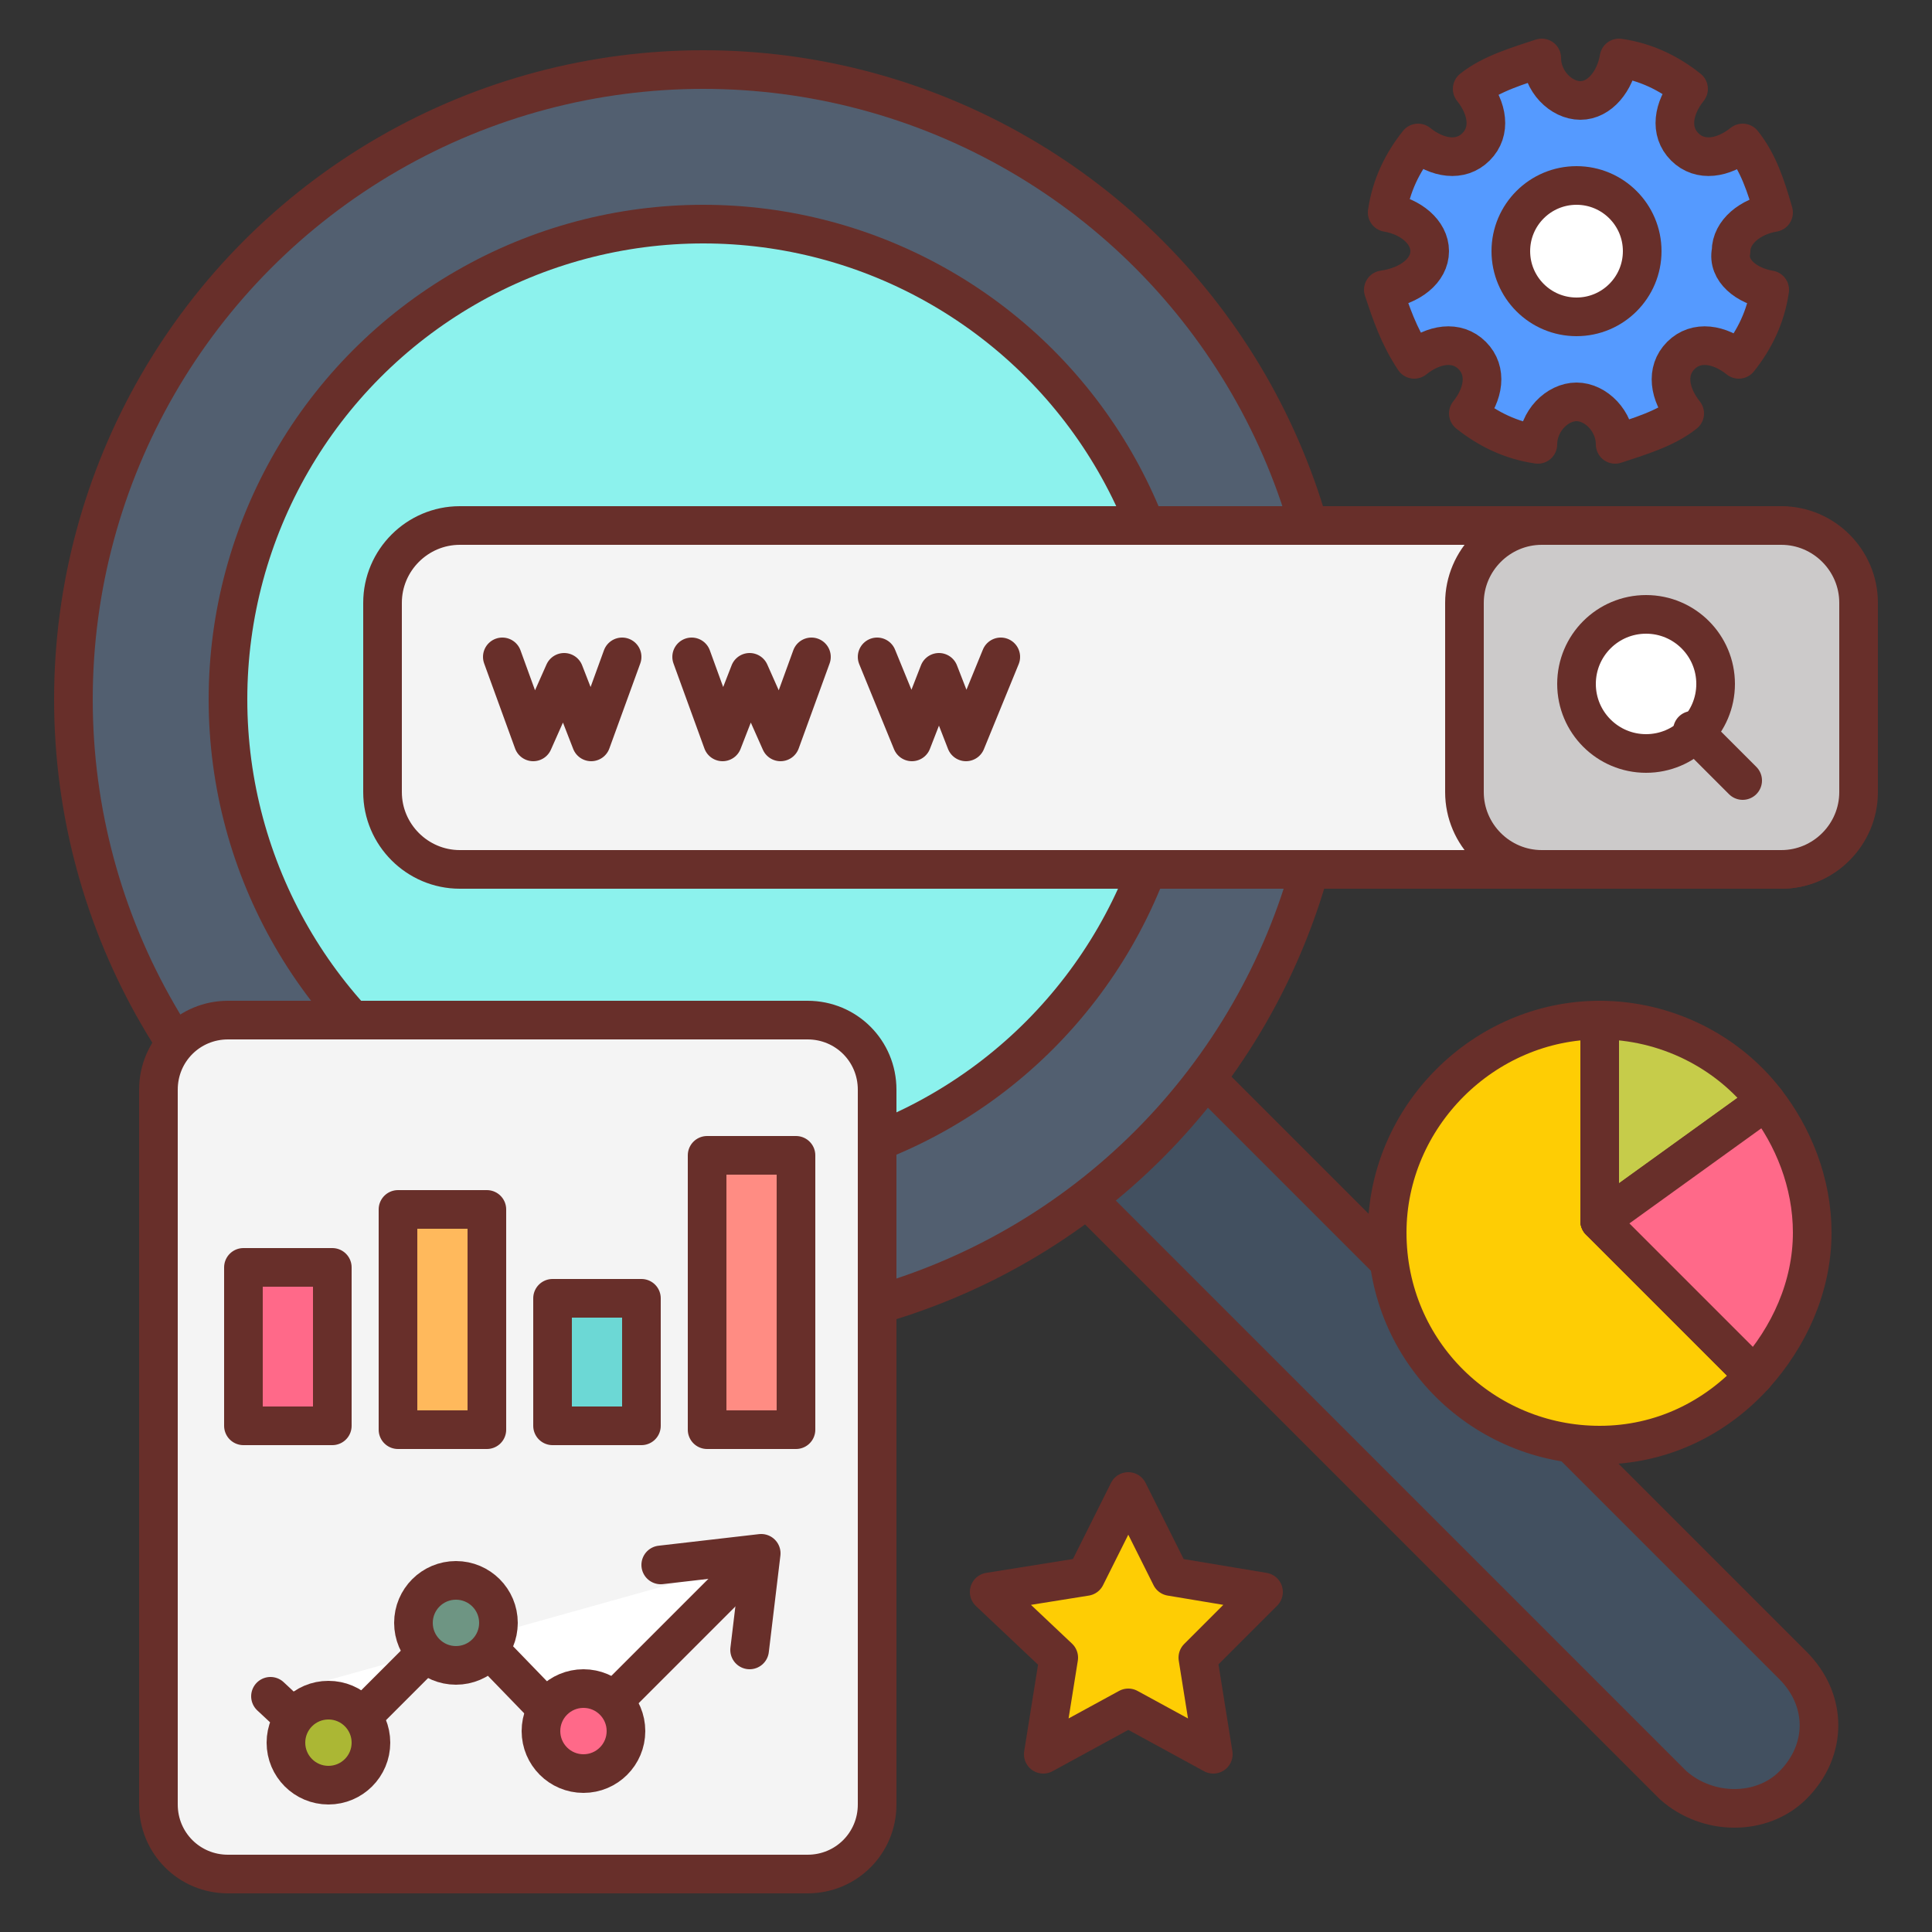 <svg id="Layer_1" enable-background="new 0 0 50 50" height="512" viewBox="0 0 50 50" width="512" xmlns="http://www.w3.org/2000/svg"><rect x="0" y="0" width="50" height="50" fill="#333333" stroke="none"/><g stroke="#682f2a" stroke-miterlimit="10"><path d="m46.4 46.2c-.8.8-2.2.8-3.1 0l-16-16 3.1-3.1 16 16c.9.9.9 2.2 0 3.1z" fill="#425060"/><ellipse cx="18.2" cy="18.1" fill="#525f70" rx="16.3" ry="16.3"/><ellipse cx="18.2" cy="18.1" fill="#8cf2ed" rx="12.3" ry="12.3"/><path d="m46.1 22.5h-34.2c-1.1 0-2-.9-2-2v-4.9c0-1.1.9-2 2-2h34.1c1.1 0 2 .9 2 2v4.9c.1 1.1-.8 2-1.9 2z" fill="#f4f4f4"/><path d="m46.1 22.5h-6.2c-1.1 0-2-.9-2-2v-4.9c0-1.1.9-2 2-2h6.2c1.1 0 2 .9 2 2v4.9c0 1.1-.9 2-2 2z" fill="#cccaca"/><g stroke-linecap="round" stroke-linejoin="round"><path d="m16.1 17-.8 2.2-.7-1.8-.8 1.8-.8-2.2" fill="none"/><path d="m21 17-.8 2.2-.8-1.8-.7 1.8-.8-2.2" fill="none"/><path d="m25.9 17-.9 2.2-.7-1.8-.7 1.8-.9-2.2" fill="none"/><circle cx="42.6" cy="17.7" fill="#fff" r="1.8"/><path d="m43.8 18.9 1.3 1.3" fill="none"/><path d="m45.8 7.5c-.1.7-.4 1.3-.8 1.8-.5-.4-1.1-.5-1.5-.1s-.3 1 .1 1.5c-.5.4-1.2.6-1.8.8 0-.6-.5-1.1-1-1.1s-1 .5-1 1.1c-.7-.1-1.3-.4-1.8-.8.4-.5.5-1.1.1-1.5s-1-.3-1.5.1c-.4-.6-.6-1.2-.8-1.8.7-.1 1.2-.5 1.2-1s-.5-.9-1.1-1c.1-.7.4-1.3.8-1.8.5.4 1.1.5 1.5.1s.3-1-.1-1.5c.5-.4 1.2-.6 1.8-.8 0 .6.5 1.1 1 1.1s.9-.5 1-1.1c.7.1 1.3.4 1.8.8-.4.5-.5 1.1-.1 1.5s1 .3 1.5-.1c.4.5.6 1.1.8 1.8-.6.1-1.1.5-1.1 1-.1.5.4.9 1 1z" fill="#559aff"/><circle cx="40.8" cy="6.5" fill="#fff" r="1.7"/><path d="m20.9 26.4h-15c-1 0-1.8.8-1.8 1.8v18.5c0 1 .8 1.8 1.8 1.8h15c1 0 1.8-.8 1.8-1.8v-18.5c0-1-.8-1.8-1.8-1.8z" fill="#f4f4f4"/><path d="m6.3 32.8h2.3v4.1h-2.3z" fill="#ff6989"/><path d="m10.3 31.3h2.3v5.7h-2.3z" fill="#ffb95c"/><path d="m14.3 33.6h2.3v3.3h-2.3z" fill="#6cd8d5"/><path d="m18.3 29.9h2.3v7.1h-2.3z" fill="#ff8c83"/><path d="m19.5 40.4-4.6 4.6-3-3.1-3.4 3.4-1.5-1.4" fill="#fff"/><circle cx="11.8" cy="42" fill="#6e9583" r="1.1"/><circle cx="15.1" cy="44.8" fill="#ff6989" r="1.1"/><circle cx="8.5" cy="45.1" fill="#abb734" r="1.1"/><path d="m19.4 42.7.3-2.5-2.6.3" fill="none"/><path d="m41.4 31.6v-5.2c-3 0-5.5 2.5-5.5 5.5 0 3.1 2.5 5.5 5.5 5.5 1.6 0 3-.7 4-1.8z" fill="#fecd04"/><path d="m41.4 26.4v5.2l4.3-3.1c-1-1.3-2.6-2.1-4.3-2.1z" fill="#c6cc4a"/><path d="m41.4 31.6 4 4c.9-1 1.5-2.3 1.5-3.7 0-1.3-.5-2.5-1.2-3.4z" fill="#ff6989"/><path d="m29.2 38.6 1.1 2.2 2.4.4-1.7 1.7.4 2.5-2.2-1.2-2.2 1.2.4-2.5-1.8-1.7 2.5-.4z" fill="#fecd04"/></g></g></svg>